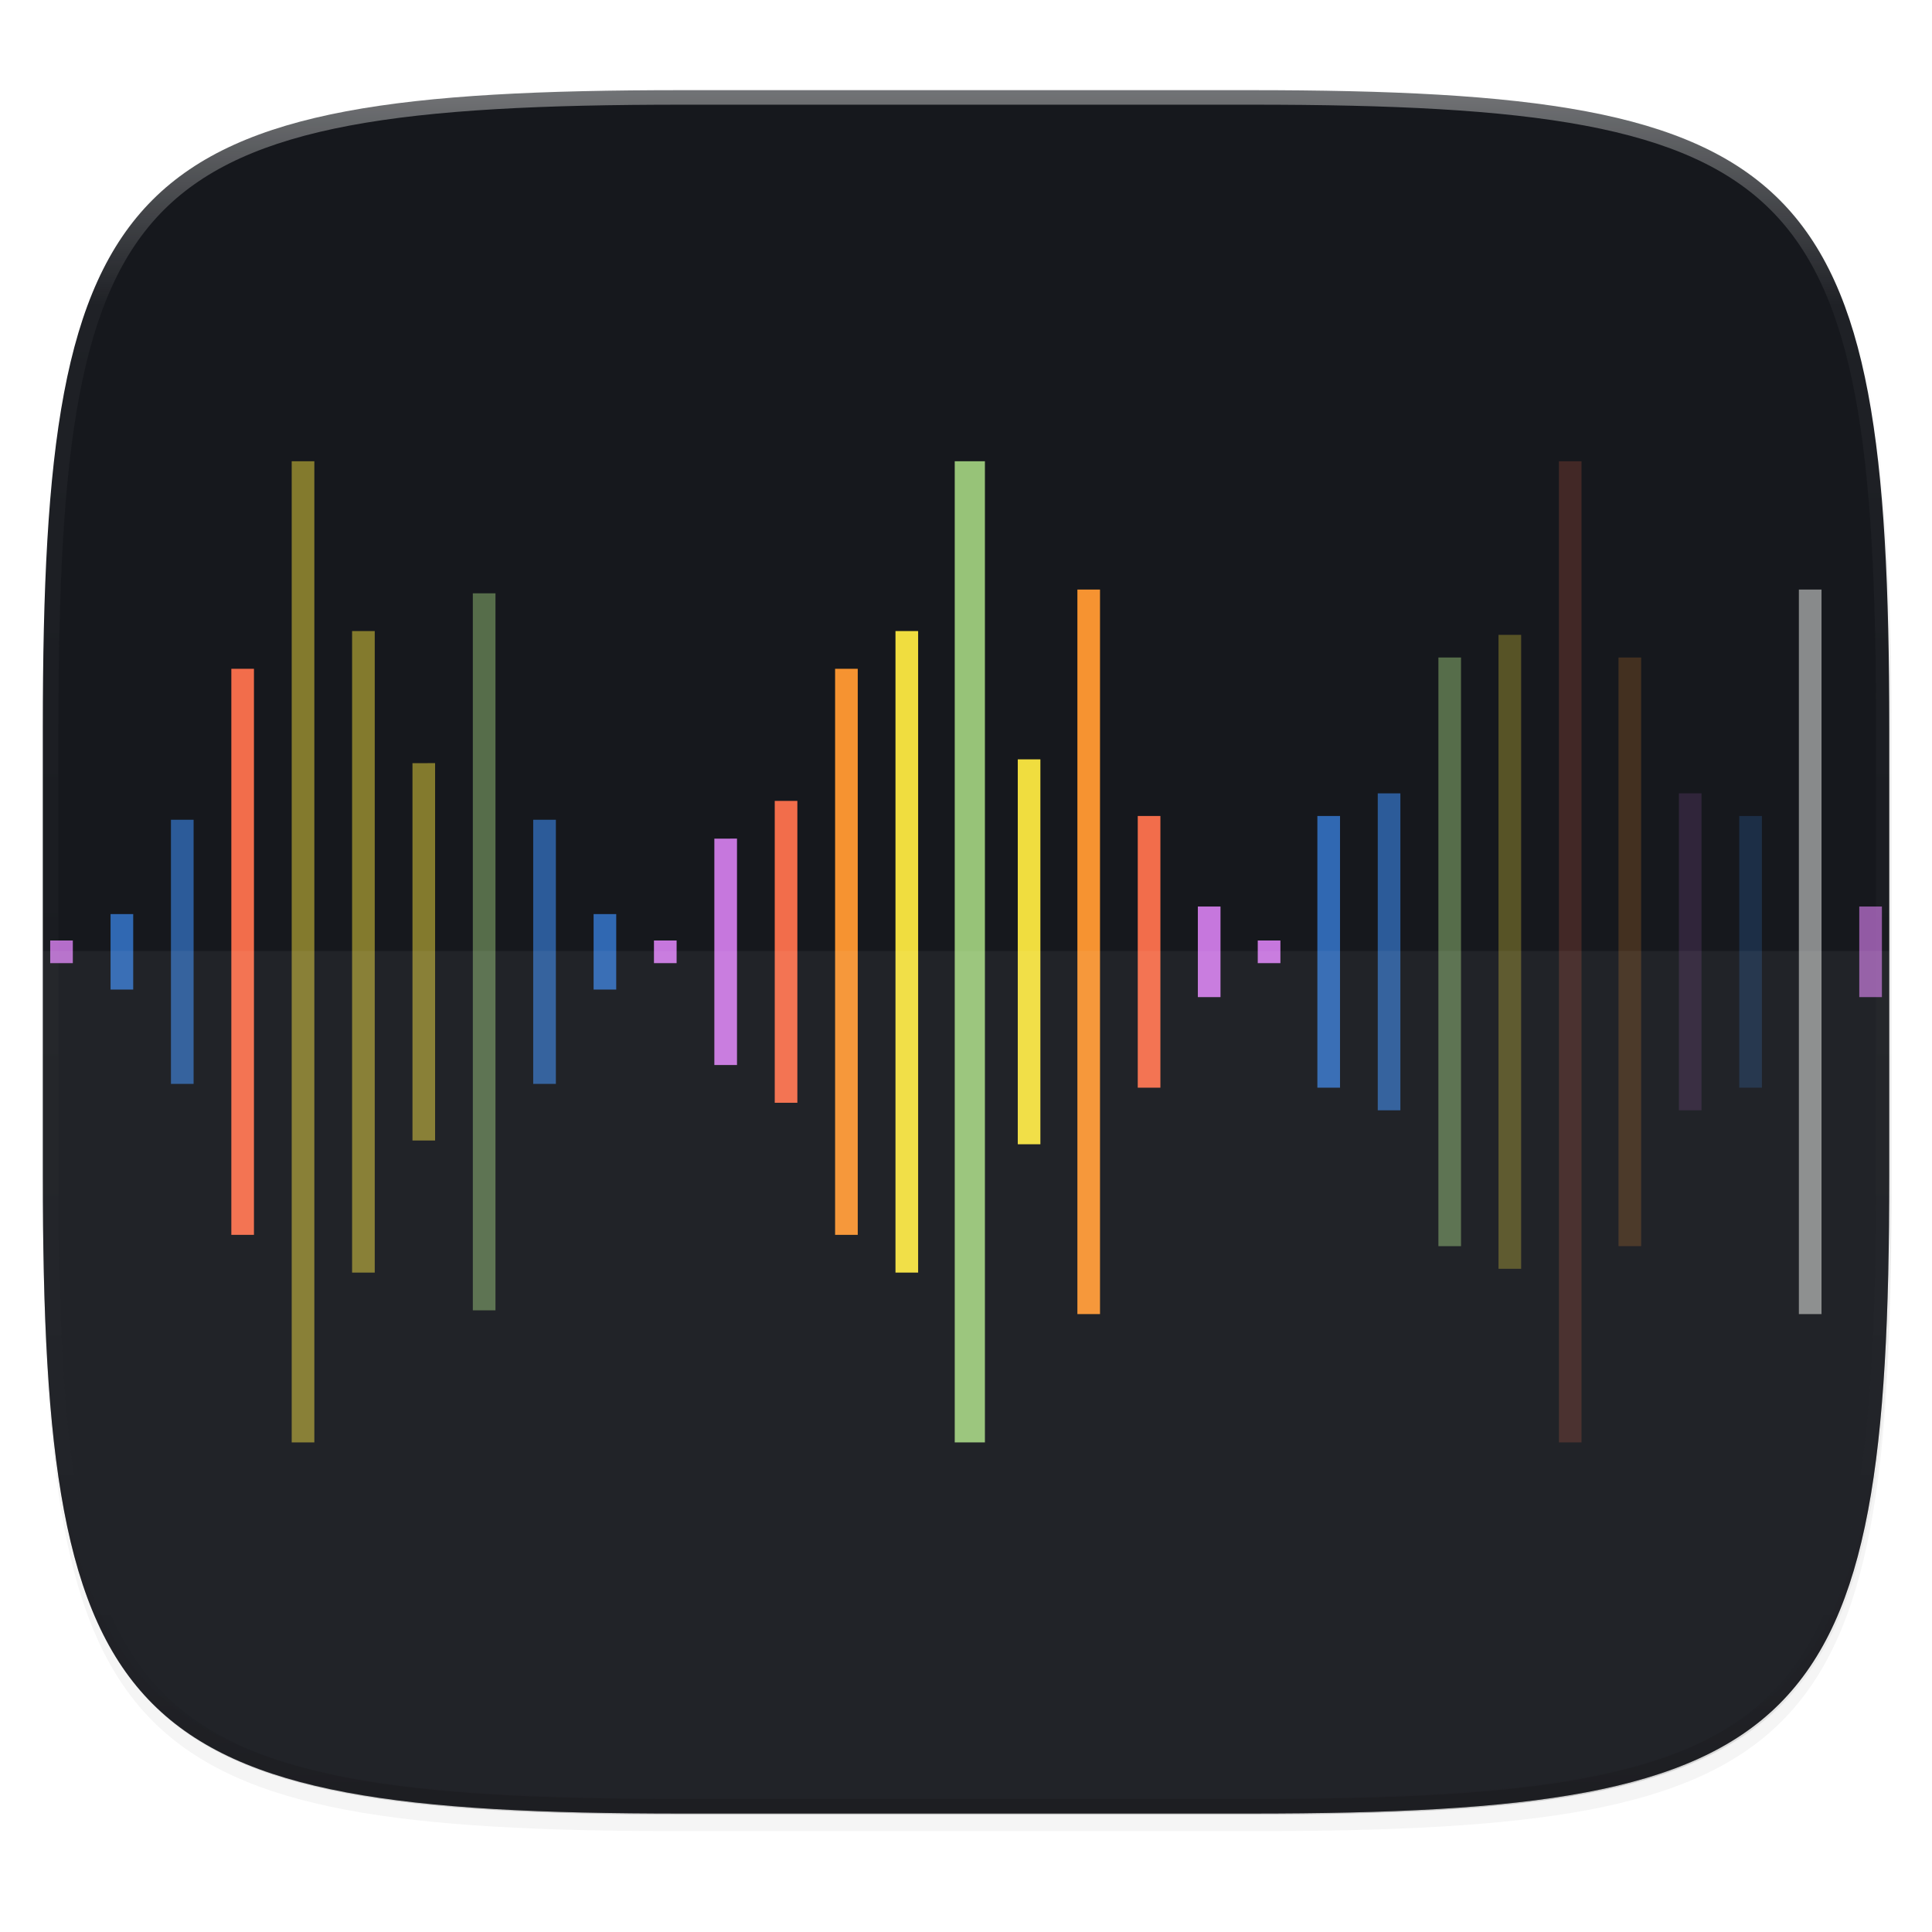 <svg width="256" height="256" viewBox="0 0 67.73 67.73" xmlns="http://www.w3.org/2000/svg">
    <defs>
        <clipPath id="c">
            <path d="M361.938-212C507.235-212 528-191.287 528-46.125v116.25C528 215.286 507.235 236 361.937 236H214.063C68.766 236 48 215.286 48 70.125v-116.25C48-191.287 68.765-212 214.063-212z" fill="#C677DD"/>
        </clipPath>
        <filter id="b" x="-.01" y="-.01" width="1.023" height="1.025" color-interpolation-filters="sRGB">
            <feGaussianBlur stdDeviation="1.16"/>
        </filter>
        <filter id="a" x="-.02" y="-.03" width="1.046" height="1.05" color-interpolation-filters="sRGB">
            <feGaussianBlur stdDeviation="2.32"/>
        </filter>
        <linearGradient id="d" x1="296" x2="296" y1="-212" y2="236" gradientUnits="userSpaceOnUse">
            <stop offset="0" stop-color="#FBFCFB"/>
            <stop offset=".125" stop-color="#FBFCFB" stop-opacity=".098"/>
            <stop offset=".925" stop-opacity=".098"/>
            <stop offset="1" stop-opacity=".498"/>
        </linearGradient>
    </defs>
    <path transform="matrix(.27 0 0 .27 -7.129 -8.706)" d="M188.969 46C261.617 46 272 56.357 272 128.938v58.125c0 72.58-10.383 82.937-83.031 82.937H115.03C42.383 270 32 259.643 32 187.062v-58.125C32 56.358 42.383 46 115.031 46z" filter="url(#a)" opacity=".2"/>
    <path transform="matrix(.27 0 0 .27 -7.129 -8.706)" d="M188.969 44C261.617 44 272 54.357 272 126.938v58.124C272 257.644 261.617 268 188.969 268H115.03C42.383 268 32 257.643 32 185.062v-58.125C32 54.358 42.383 44 115.031 44z" filter="url(#b)" opacity=".1"/>
    <path d="M23.896 3.161c-9.797 0-15.394.697-18.545 3.843-3.15 3.147-3.85 8.738-3.85 18.526v15.677c0 9.788.7 15.379 3.85 18.525 3.15 3.147 8.748 3.844 18.545 3.844h19.941c9.798 0 15.395-.697 18.545-3.844 3.15-3.146 3.85-8.737 3.85-18.525V25.53c0-9.788-.7-15.38-3.85-18.526-3.15-3.146-8.747-3.843-18.545-3.843z" fill="#16181D"/>
    <path d="M1.502 40.667v.54c0 9.788.699 15.379 3.85 18.525 3.15 3.147 8.747 3.844 18.544 3.844h19.941c9.798 0 15.395-.697 18.545-3.844 3.15-3.146 3.85-8.737 3.85-18.525v-.54c0 9.788-.7 15.38-3.85 18.526-3.15 3.146-8.747 3.843-18.545 3.843H23.896c-9.797 0-15.394-.697-18.545-3.843-3.15-3.147-3.85-8.738-3.85-18.526z" fill="#16181D" opacity=".2"/>
    <path transform="matrix(.135 0 0 .135 -4.971 31.75)" d="M361.938-212C507.235-212 528-191.287 528-46.125v116.25C528 215.286 507.235 236 361.937 236H214.063C68.766 236 48 215.286 48 70.125v-116.25C48-191.287 68.765-212 214.063-212z" clip-path="url(#c)" fill="none" opacity=".4" stroke-linecap="round" stroke-linejoin="round" stroke-width="8" stroke="url(#d)"/>
    <path d="M33.47 16.17v34.396h1.058V16.17z" fill="#97C378"/>
    <path d="M35.68 26.621v13.494h.793V26.621z" fill="#F0DD3F"/>
    <path d="M37.77 20.668v25.4h.793v-25.4z" fill="#F69331"/>
    <path d="M39.886 28.606v9.525h.794v-9.525z" fill="#F26D4B"/>
    <path d="M41.993 31.78v3.176h.794V31.78z" fill="#C677DD"/>
    <path d="M44.093 32.971v.794h.794v-.794z" fill="#C677DD"/>
    <path d="M31.393 22.123v22.49h.794v-22.49z" fill="#F0DD3F"/>
    <path d="M52.533 22.256V44.48h.794V22.256z" fill="#F0DD3F" opacity=".3"/>
    <path d="M50.426 23.05v20.637h.793V23.049z" fill="#97C378" opacity=".5"/>
    <path d="M48.3 27.812v11.112h.793V27.812z" fill="#3371C2" opacity=".75"/>
    <path d="M46.183 28.606v9.525h.794v-9.525z" fill="#3371C2" opacity=".9"/>
    <path d="M54.65 16.17v34.396h.793V16.17z" fill="#F26D4B" opacity=".2"/>
    <path d="M56.74 23.05v20.637h.794V23.049z" fill="#F69331" opacity=".2"/>
    <path d="M58.857 27.812v11.112h.793V27.812z" fill="#C677DD" opacity=".15"/>
    <path d="M60.973 28.606v9.525h.794v-9.525z" fill="#3371C2" opacity=".25"/>
    <path d="M63.063 20.668v25.4h.794v-25.4z" fill="#FBFCFB" opacity=".5"/>
    <path d="M65.18 31.78v3.176h.794V31.78z" fill="#C677DD" opacity=".7"/>
    <path d="M29.276 23.446V43.29h.794V23.446z" fill="#F69331"/>
    <path d="M27.16 28.077V38.66h.793V28.077z" fill="#F26D4B"/>
    <path d="M25.043 29.4v7.937h.794v-7.938z" fill="#C677DD"/>
    <path d="M22.926 32.971v.794h.794v-.794z" fill="#C677DD"/>
    <path d="M20.81 32.045v2.646h.793v-2.646z" fill="#3371C2" opacity=".9"/>
    <path d="M18.693 28.738v9.26h.794v-9.26z" fill="#3371C2" opacity=".75"/>
    <path d="M16.576 20.8v25.136h.794V20.8z" fill="#97C378" opacity=".5"/>
    <path d="M14.46 26.754v13.229h.793v-13.23zM12.343 22.123v22.49h.794v-22.49zM10.226 16.17v34.396h.794V16.17z" fill="#F0DD3F" opacity=".5"/>
    <path d="M8.11 23.446V43.29h.793V23.446z" fill="#F26D4B"/>
    <path d="M5.993 28.738v9.26h.794v-9.26z" fill="#3371C2" opacity=".75"/>
    <path d="M3.876 32.045v2.646h.794v-2.646z" fill="#3371C2" opacity=".9"/>
    <path d="M1.76 32.971v.794h.793v-.794z" fill="#C677DD" opacity=".9"/>
    <path d="M1.502 33.337v9.34c0 9.145.699 14.368 3.85 17.308 3.15 2.94 8.747 3.59 18.544 3.59h19.941c9.798 0 15.395-.65 18.545-3.59 3.15-2.94 3.85-8.163 3.85-17.308v-9.34z" fill="#FBFCFB" opacity=".05"/>
</svg>
